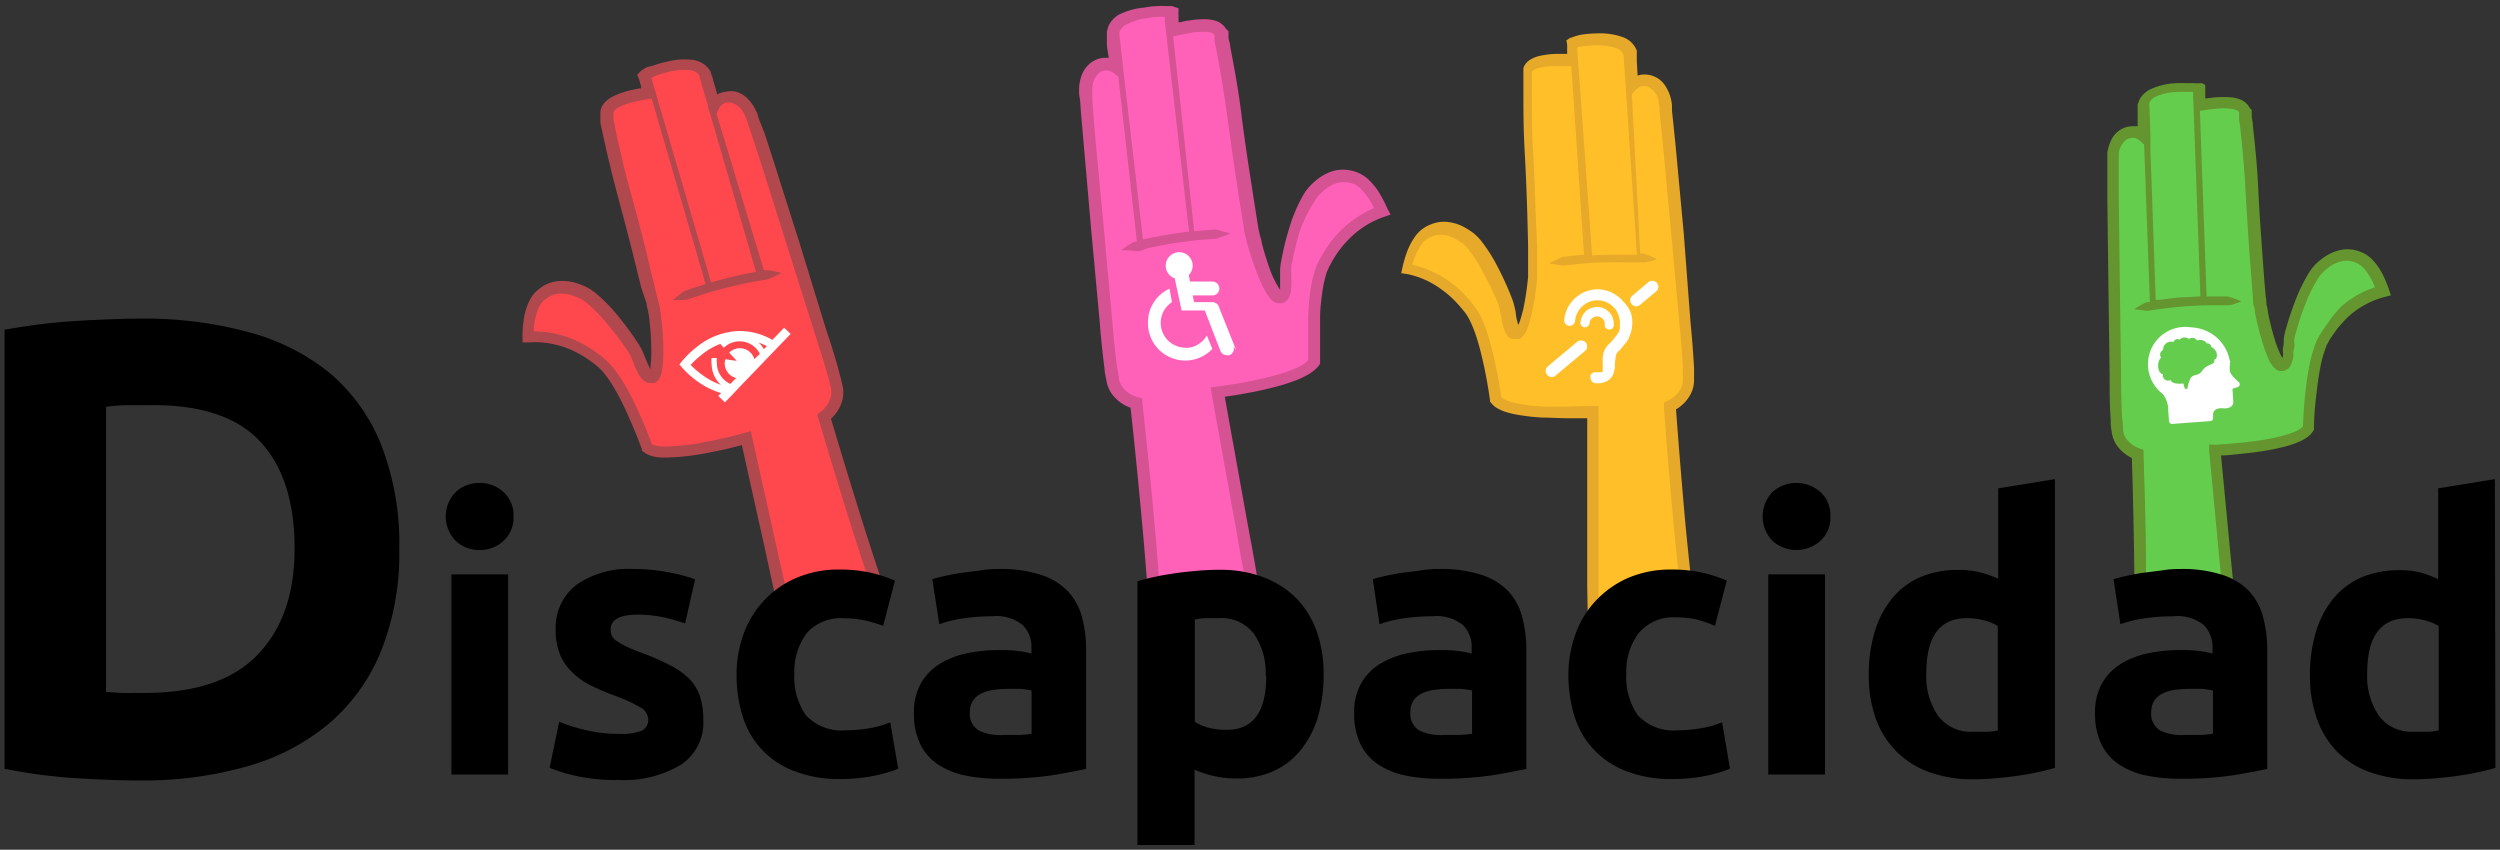 <svg id="Capa_1" data-name="Capa 1" xmlns="http://www.w3.org/2000/svg" viewBox="0 0 185.59 63.08"><rect x="0" y="0" width="185.59" height="63.08" fill="#333333" stroke="none"/><defs><style>.cls-1{fill:#64cd4e;}.cls-2{fill:#64952f;}.cls-3{fill:#fff;}.cls-4{fill:#ffbf29;}.cls-5{fill:#e6a929;}.cls-6{fill:#ff61b8;}.cls-7{fill:#d55293;}.cls-8{fill:#ff484e;}.cls-9{fill:#b0484e;}</style></defs><title>logo</title><path class="cls-1" d="M159,44.33l6.61.14v-.56l-.75-5.72s-.24-1.92-.24-1.95-.11-2.74-.11-2.74l.34-.09,1.44.1,1.56-.14,1.66-.47,1.52-.79.22-.6V30.22l.42-1.16.15-1.72s.29-1.14.3-1.19.41-1,.41-1l.67-1.47,1.57-1.14L177,21.8s-.28-.8-.33-.87-.65-1.25-.65-1.25l-1.44-.78-1.37.26-1.09,1-1.29,2.58L170.19,24l-.14,1.74-.13,1-.46.2-.66-.87-.58-.86-.53-3.87-.54-3.44,0-3.74-.31-4.28-.42-1.82-.79-.28h-1.63l-.82-.23.19-1.12-.78-.11-1.18.09-1.31.17-1,.73L159.26,9l-.09,1.09-.59-.21-.71.11-.56.63-.53,1.16-.11,4.89.38,5.32L157,27.35l.27,4.47.89,1.52.63.64.08,6Z"/><path class="cls-2" d="M158.45,44.62l.86-.44c0-.66,0-1.33,0-2,0-2.84-.1-5.66-.18-8.5V33.4l-.27-.1a2,2,0,0,1-1.06-.8,1.42,1.42,0,0,1-.2-.6c0-.26,0-.53-.06-.8-.06-1.08-.08-2.17-.08-3.26l-.09-6.59-.08-6.57V11.81c0-.12,0-.24,0-.36a1.46,1.46,0,0,1,.57-1.09,1,1,0,0,1,.52-.13.84.84,0,0,1,.26.07l.12.07.09.06.32.31.43,11.69-.24,0a7,7,0,0,0-.92.52l1,.13c.32-.06.64-.11,1-.15.65-.09,1.3-.16,1.95-.2s1.31-.07,2-.07c.33,0,.65,0,1,0s.66-.17,1-.29c-.32-.14-.65-.25-1-.36h-1.58l-.5-13.79h.07l.57-.09.55-.06a5.57,5.57,0,0,1,1.08,0,1.6,1.6,0,0,1,.43.1.36.36,0,0,1,.21.19.39.39,0,0,1,0,.09l0,.08v.13a.51.51,0,0,1,0,.13c0,.18.05.38.07.57.18,1.52.31,3.07.4,4.61s.18,3.11.29,4.66l.18,2.32.09,1.17c0,.19,0,.4.07.6s.07.39.1.59a21.2,21.2,0,0,0,.6,2.31,8.07,8.07,0,0,0,.44,1.14c0,.1.11.19.17.29a1.24,1.24,0,0,0,.27.32.69.69,0,0,0,.3.16.47.47,0,0,0,.16,0,.33.33,0,0,0,.17,0,.85.85,0,0,0,.17-.06l.15-.1c.05,0,.07-.07.11-.1a.49.49,0,0,0,.07-.11,1.87,1.87,0,0,0,.22-.72c0-.21,0-.42.06-.61s0-.39,0-.56a3.61,3.61,0,0,1,.11-.51,20.2,20.2,0,0,1,.71-2.16,10.35,10.35,0,0,1,1-2l.15-.21.16-.17a4.36,4.36,0,0,1,.4-.35,2.77,2.77,0,0,1,.89-.45,1.69,1.69,0,0,1,.92,0,2.14,2.14,0,0,1,.44.18,1.84,1.84,0,0,1,.36.28,4.51,4.51,0,0,1,.85,1.45,7.36,7.36,0,0,0-2.48,1.41A8.69,8.69,0,0,0,172.8,24a7.51,7.51,0,0,0-.47.68c-.07.12-.15.23-.22.36s-.14.27-.19.4a9.52,9.52,0,0,0-.46,1.59c-.11.53-.19,1.06-.26,1.59-.12,1-.2,2-.24,3.05a1.83,1.83,0,0,1-.47.32,5.63,5.63,0,0,1-.79.29,13.45,13.45,0,0,1-1.72.38c-.58.09-1.18.17-1.77.22s-1.2.11-1.79.14L164,33l0,.45,1.06,11.26.82-.42-1-10.48c.46,0,.92-.06,1.38-.11.61-.06,1.22-.13,1.83-.23a15,15,0,0,0,1.83-.4,7.49,7.49,0,0,0,.92-.35,3.57,3.57,0,0,0,.45-.27,1.6,1.6,0,0,0,.43-.46l.06-.08v-.12c0-1,.12-2.08.25-3.1.06-.51.14-1,.24-1.52a8,8,0,0,1,.42-1.44c0-.11.1-.2.15-.31a3.58,3.58,0,0,1,.18-.32c.14-.21.28-.41.43-.61a8.12,8.12,0,0,1,1-1.09,6.46,6.46,0,0,1,2.59-1.36l.45-.11-.14-.43a9,9,0,0,0-.48-1.15,4.84,4.84,0,0,0-.73-1.05,2.48,2.48,0,0,0-.56-.44,2.7,2.7,0,0,0-.63-.26,2.55,2.55,0,0,0-1.37,0,3.54,3.54,0,0,0-1.18.59c-.18.13-.33.27-.49.41l-.23.26-.19.26a11.86,11.86,0,0,0-1.08,2.17,21.37,21.37,0,0,0-.75,2.26,3.71,3.71,0,0,0-.12.63c0,.21,0,.41-.05.6s0,.38,0,.55a1.58,1.58,0,0,1-.05.25l-.12-.21a8.67,8.67,0,0,1-.4-1,20.85,20.85,0,0,1-.56-2.2c0-.19-.07-.38-.1-.56s0-.36-.06-.55l-.1-1.16-.17-2.32c-.11-1.55-.22-3.08-.29-4.64s-.23-3.11-.4-4.66c0-.2-.05-.39-.08-.59a1,1,0,0,0,0-.16V8.46a.64.64,0,0,1,0-.09s0-.09,0-.13l0-.06L167,8a1.09,1.09,0,0,0-.28-.36,1.24,1.24,0,0,0-.35-.23,2.71,2.71,0,0,0-.69-.18,7.45,7.45,0,0,0-1.25,0l-.6.07-.12,0V6.6l0-.29-.23-.13-.11,0-.07,0-.14,0-.26,0a2.83,2.83,0,0,0-.5,0,7.32,7.32,0,0,0-.94,0,5,5,0,0,0-1.89.48,2.05,2.05,0,0,0-.45.34,1.58,1.58,0,0,0-.34.5c0,.09-.07.2-.09.24s0,.06,0,.11a.17.17,0,0,0,0,.07V7.9c0,.17,0,.31,0,.47,0,.35,0,.7,0,1l-.23,0a2.05,2.05,0,0,0-.55.05,1.78,1.78,0,0,0-1.19,1,3.14,3.14,0,0,0-.28.92c0,.15,0,.31,0,.46v2.89l.08,6.58.09,6.58c0,1.1,0,2.2.08,3.31,0,.28,0,.55.07.84a2.27,2.27,0,0,0,.31.95A2.89,2.89,0,0,0,158.26,34q.13,4.09.18,8.2C158.45,43,158.44,43.81,158.45,44.62Zm1.19-33.45,0-1.07V10l-.08-2.25a.4.4,0,0,1,0-.13.94.94,0,0,1,.42-.42,4.06,4.06,0,0,1,1.55-.37,5.81,5.81,0,0,1,.83,0,1.67,1.67,0,0,1,.39,0h.06v.31h0l.54,14.86-1,.06c-.66,0-1.33.11-2,.2l-.32,0Z"/><path class="cls-3" d="M165.53,26.79a3,3,0,0,0-1.49-2.1,3.13,3.13,0,0,0-1.39-.39,2.77,2.77,0,0,0-2.09,4.95,1.94,1.94,0,0,1,.4,1.24l.06.78a.22.22,0,0,0,.24.2l2.83-.21a.22.22,0,0,0,.2-.22v-.29c0-.26.25-.48.71-.44s.78-.12.79-.45c0-.1-.06-1-.06-1l.38-.12a.22.22,0,0,0,.08-.38c-.53-.46-.62-.69-.63-.74-.09-.24,0-.57,0-.82Zm-.95-.23a.26.26,0,0,1-.19.12,0,0,0,0,0,0,0c0,.07.06.28-.31.39a1.38,1.38,0,0,0-.66.54.74.74,0,0,1-.38.22.76.76,0,0,0-.4.2,3,3,0,0,0-.26.84,0,0,0,0,1,0,0h-.18a0,0,0,0,1,0,0l-.12-.4s-.85.11-.94-.26c0,0,0,0,0,0a.4.4,0,0,1-.49-.09.4.4,0,0,1-.09-.34,0,0,0,0,0,0,0c-.08,0-.35-.15-.35-.63s.25-.58.21-.63a.37.37,0,0,1,.16-.54,0,0,0,0,0,0,0v-.1a.6.6,0,0,1,.78-.49s0,0,0,0a.31.31,0,0,1,.13-.18.4.4,0,0,1,.32,0h0a.47.47,0,0,1,.33-.15.46.46,0,0,1,.35.1h0a.54.54,0,0,1,.38-.07.51.51,0,0,1,.23.18s0,0,0,0a.71.71,0,0,1,.44,0,.42.42,0,0,1,.27.22h0a.4.4,0,0,1,.22.05c.13.09.12.17.11.21s0,0,0,0a.74.74,0,0,1,.33.28.57.57,0,0,1,.05.57Zm0,0"/><path class="cls-4" d="M108.32,21.63l.84,1.42s.5.88.51.93.43,1.16.43,1.16l.34,1.73L111,28l.14,1.32.28.57,1.63.64,1.73.3,1.59,0,1.44-.25.36.05s.17,2.75.17,2.78,0,2,0,2l-.24,2.41.22,2,.06,2.07.08.77s-.35,2.54-.33,2.64,0,.48.08.92l7-2.28-.1-.8-.47-6.59L124,30.49l.57-.71.74-1.64-.19-4.55-.63-5.44-.18-5.42L123.7,7.8,123,6.68l-.64-.58-.72,0-.58.28-.21-1.09-.08-1.68-1.07-.63-1.35,0-1.19,0-.78.19.31,1.11-.81.32-1.65.17-.77.36L113.27,7l.14,4.36.44,3.79-.19,3.53-.12,4-.49.93-.58.95-.49-.15-.24-1-.32-1.74-.76-1.19-1.57-2.47L107.87,17l-1.41-.12-1.37.95s-.47,1.25-.52,1.33-.25.91-.25.91l2.3.56Z"/><path class="cls-5" d="M107,21.48a7.17,7.17,0,0,1,1.14,1c.18.19.34.38.5.58a3,3,0,0,1,.23.3l.18.3a8.84,8.84,0,0,1,.57,1.41c.16.49.29,1,.41,1.51.24,1,.43,2.07.58,3.11v.12l.07.08a1.44,1.44,0,0,0,.48.42,3.6,3.6,0,0,0,.49.23,6.79,6.79,0,0,0,1,.25,15.61,15.61,0,0,0,1.89.21c.63,0,1.26.05,1.88.05l1.41,0,0,8.21c0,1.44,0,2.88,0,4.33l.05,2.77.79-.26v-.37c0-.71,0-1.42,0-2.15,0-1.44,0-2.88,0-4.33l0-8.66v-.46l-.46,0c-.6,0-1.22.05-1.82.05s-1.22,0-1.83,0a14.91,14.91,0,0,1-1.78-.2,5.18,5.18,0,0,1-.82-.22,1.51,1.51,0,0,1-.51-.27c-.14-1-.33-2-.57-3.06-.13-.53-.26-1.05-.43-1.58a9.27,9.27,0,0,0-.63-1.56c-.07-.13-.16-.25-.24-.38s-.17-.23-.25-.34-.36-.43-.55-.64a7.91,7.91,0,0,0-1.28-1.1,7.39,7.39,0,0,0-2.66-1.17,4.79,4.79,0,0,1,.71-1.55,1.47,1.47,0,0,1,.33-.33,2.22,2.22,0,0,1,.43-.23,1.73,1.73,0,0,1,.93-.1,2.65,2.65,0,0,1,.94.36c.16.09.3.2.45.3l.18.17.17.19a10.6,10.6,0,0,1,1.21,1.92,20,20,0,0,1,1,2.11,2.87,2.87,0,0,1,.16.5c0,.17.07.37.1.56s.07.4.13.62a2.17,2.17,0,0,0,.29.7l.09.1a.58.58,0,0,0,.12.1l.16.08.18,0h.17l.17,0a.71.71,0,0,0,.28-.19,1.46,1.46,0,0,0,.24-.35l.14-.32a9.36,9.36,0,0,0,.33-1.2,21.71,21.71,0,0,0,.36-2.4c0-.2,0-.4,0-.61s0-.42,0-.61l0-1.19L114,15.86c-.05-1.58-.1-3.17-.2-4.74s-.09-3.15-.08-4.71c0-.2,0-.39,0-.58a.61.61,0,0,1,0-.14V5.56a.31.31,0,0,1,0-.08.41.41,0,0,1,0-.1.34.34,0,0,1,.19-.21,1.44,1.44,0,0,1,.43-.15,4.8,4.8,0,0,1,1.09-.11h.57l.57,0h.08l.94,14-.58.05-1,.11c-.32.14-.64.3-1,.47.35.09.69.12,1,.18l1-.11c.66-.07,1.32-.11,2-.13s1.33,0,2,0c.34,0,.67,0,1,0s.68-.14,1-.24a6.13,6.13,0,0,0-1-.42h-.25L121.14,7l.3-.34a.38.38,0,0,1,.09-.08l.11-.08a.87.87,0,0,1,.25-.1.92.92,0,0,1,.54.08,1.53,1.53,0,0,1,.7,1c0,.12,0,.24.06.36l0,.41.09.83.17,1.66.62,6.66.61,6.67c.11,1.1.2,2.21.25,3.31,0,.27,0,.55,0,.81a1.52,1.52,0,0,1-.14.63,2.16,2.16,0,0,1-1,.93l-.27.13,0,.29q.31,4.31.71,8.61c.14,1.44.28,2.87.44,4.31,0,.28.07.57.11.86l.85-.28-.09-.68c-.16-1.43-.3-2.86-.44-4.29q-.37-4.15-.68-8.31a2.83,2.83,0,0,0,1.12-1.2,2.27,2.27,0,0,0,.22-1c0-.3,0-.58,0-.86-.06-1.13-.15-2.25-.26-3.36L125,17.38l-.62-6.67-.17-1.66-.09-.84,0-.42a3.69,3.69,0,0,0-.08-.46,2.93,2.93,0,0,0-.38-.9,1.81,1.81,0,0,0-1.31-.88,2.11,2.11,0,0,0-.56,0l-.22.06-.06-1.06c0-.15,0-.31,0-.47a.59.59,0,0,1,0-.14v0a.41.41,0,0,0,0-.07.25.25,0,0,0,0-.1,1.45,1.45,0,0,0-.11-.24,1.78,1.78,0,0,0-.39-.47,2,2,0,0,0-.5-.29,5,5,0,0,0-1.95-.29,8.05,8.05,0,0,0-1,.07,3,3,0,0,0-.49.1l-.26.08-.13.06-.08,0-.1.06-.22.15.06.29c0,.06,0,.17,0,.27l0,.31V4h-.73a6.33,6.33,0,0,0-1.27.14,2.21,2.21,0,0,0-.67.25,1.19,1.19,0,0,0-.34.26,1.1,1.1,0,0,0-.24.4c0,.07,0,.13,0,.18l0,.06s0,.09,0,.13a.41.41,0,0,0,0,.1v.24c0,.21,0,.41,0,.61,0,1.59,0,3.17.09,4.76s.15,3.14.2,4.72l.06,2.37,0,1.18c0,.2,0,.38,0,.57s0,.37,0,.57a21.58,21.58,0,0,1-.33,2.28,9.9,9.9,0,0,1-.3,1.08,1.12,1.12,0,0,1-.1.22,1.49,1.49,0,0,1-.07-.25,4.29,4.29,0,0,1-.11-.54c0-.2-.07-.39-.11-.61a4.52,4.52,0,0,0-.2-.62,21.89,21.89,0,0,0-1-2.21,11.91,11.91,0,0,0-1.32-2.08l-.22-.24-.26-.24a5.07,5.07,0,0,0-.54-.36,3.31,3.31,0,0,0-1.25-.47,2.54,2.54,0,0,0-1.39.15,2.46,2.46,0,0,0-.62.33,2.42,2.42,0,0,0-.51.5,4.75,4.75,0,0,0-.63,1.14,8.42,8.42,0,0,0-.36,1.21l-.1.45.47.07A6.45,6.45,0,0,1,107,21.48ZM117.1,3.82h0l0-.32v0l.06,0a2.26,2.26,0,0,1,.39-.07,5.83,5.83,0,0,1,.84-.06,4.12,4.12,0,0,1,1.61.21.93.93,0,0,1,.47.39l.06.12.15,2.28v.09l.08,1.08.76,11.37h-.33c-.68,0-1.35,0-2,0l-1,.05Z"/><path class="cls-3" d="M123,21a.4.4,0,0,0-.3-.15.45.45,0,0,0-.32.09l-1.19,1a.44.44,0,0,0-.06.64.45.45,0,0,0,.3.16.43.43,0,0,0,.32-.11l1.2-1a.47.47,0,0,0,.16-.31A.46.46,0,0,0,123,21Z"/><path class="cls-3" d="M117.41,25.28a.41.41,0,0,0-.32.09l-.62.52-1.56,1.3a.43.43,0,0,0-.16.31.41.41,0,0,0,.1.32.48.48,0,0,0,.31.17.43.43,0,0,0,.32-.11l2.18-1.82a.41.41,0,0,0,.16-.3.42.42,0,0,0-.1-.33A.44.44,0,0,0,117.41,25.28Z"/><path class="cls-3" d="M119,23.68a.56.56,0,0,1,.13.41.31.31,0,0,0,.07.25.35.35,0,0,0,.23.12.32.32,0,0,0,.25-.07.35.35,0,0,0,.12-.24,1.35,1.35,0,0,0-.06-.49,1.2,1.2,0,0,0-.22-.42,1.35,1.35,0,0,0-.37-.3,1.24,1.24,0,0,0-.47-.15,1.35,1.35,0,0,0-.49.06,1.15,1.15,0,0,0-.72.6,1.23,1.23,0,0,0-.14.47.38.38,0,0,0,.07.26.35.35,0,0,0,.23.12.36.36,0,0,0,.25-.08A.35.35,0,0,0,118,24a.53.53,0,0,1,.2-.38.56.56,0,0,1,.8.08Z"/><path class="cls-3" d="M120.5,22.38a2.39,2.39,0,0,0-.74-.6,2.41,2.41,0,0,0-1.92-.18,2.42,2.42,0,0,0-.83.46,2.57,2.57,0,0,0-.6.74,2.52,2.52,0,0,0-.29.94.38.38,0,0,0,.1.3.37.37,0,0,0,.27.15.35.35,0,0,0,.29-.1.37.37,0,0,0,.15-.27,1.58,1.58,0,0,1,.19-.64,1.67,1.67,0,0,1,.41-.5,1.64,1.64,0,0,1,1.22-.38,1.71,1.71,0,0,1,.63.19,2,2,0,0,1,.5.41,1.72,1.72,0,0,1,.3.57,1.62,1.62,0,0,1,.07.66,1.26,1.26,0,0,1,0,.28,1.14,1.14,0,0,1-.09.26l-.11.16-.15.2-.16.2-.13.15-.09.09-.18.17c-.05.07-.11.14-.16.22a2.08,2.08,0,0,0-.13.3,1.44,1.44,0,0,0-.07.4c0,.19,0,.37,0,.53a1.44,1.44,0,0,1,0,.34v.05l0,.08a.23.23,0,0,1-.07.07l-.16,0a.88.88,0,0,1-.29,0,.39.39,0,0,0-.3.11.27.27,0,0,0-.09.12.28.28,0,0,0,0,.15.43.43,0,0,0,.1.29.34.34,0,0,0,.26.14h0a1.42,1.42,0,0,0,.91-.17,1.06,1.06,0,0,0,.47-.66,2.08,2.08,0,0,0,.07-.36c0-.15,0-.38.06-.7a.51.51,0,0,1,.08-.32,1.25,1.25,0,0,1,.2-.23l.06,0,0-.05.21-.25.22-.27c.07-.1.15-.21.22-.33a.09.09,0,0,0,0-.06,2.29,2.29,0,0,0,.23-.84,2.35,2.35,0,0,0-.1-1A2.62,2.62,0,0,0,120.5,22.38Z"/><path class="cls-6" d="M81.66,17.64,82,23.31,82.7,28l1.06,1.53.72.62.58,6.3.77,6.81.1,1.82h7.48c0-.45-.09-.87-.09-.92s-.84-2.64-.84-2.64l-.06-.8-.33-2.12-.15-2.1-.71-2.42s-.4-2-.4-2-.35-2.88-.35-2.88l.36-.12h1.51L94,28.74l1.71-.63,1.54-1,.18-.64-.1-1.37.35-1.25V22.06l.22-1.27c0-.05.35-1,.35-1l.59-1.61,1.55-1.33,2.24-1s-.36-.82-.42-.89-.78-1.26-.78-1.26L99.83,13l-1.42.4-1.06,1.17-1.14,2.82-.55,1.36v1.84l0,1.07-.48.25L94.36,21l-.67-.85-.88-4L92,12.54l-.27-3.95L91,4.12l-.59-1.89L89.56,2l-1.71.15L87,2l.1-1.19L86.24.73,85,.92l-1.38.29-1,.85.23,1.73V4.94l-.64-.17-.73.17L81,5.66l-.47,1.26.29,5.16Z"/><path class="cls-7" d="M80.18,7.42l.06.87L80.39,10,81,17l.64,6.91q.13,1.74.36,3.48c0,.29.09.58.14.88a2.34,2.34,0,0,0,.42,1,2.9,2.9,0,0,0,1.37,1q.47,4.31.86,8.62c.14,1.48.26,3,.37,4.45,0,.6.07,1.2.1,1.8h.91c0-.62-.07-1.24-.11-1.86-.1-1.5-.23-3-.36-4.48-.27-3-.57-5.95-.9-8.92l0-.3-.3-.09a2.1,2.1,0,0,1-1.18-.76,1.73,1.73,0,0,1-.26-.61c0-.27-.09-.56-.13-.84-.15-1.13-.26-2.28-.36-3.43l-.63-6.92L81.29,10l-.14-1.73-.06-.86,0-.43c0-.13,0-.25,0-.38a1.54,1.54,0,0,1,.51-1.19.84.84,0,0,1,.54-.18.65.65,0,0,1,.27.05.42.42,0,0,1,.14.06l.1.06.37.3L84.4,17.91l-.25.06a7.71,7.71,0,0,0-.92.61c.37,0,.73,0,1.09.06s.67-.17,1-.24c.67-.14,1.35-.27,2-.37s1.37-.19,2-.24l1-.07c.34-.13.68-.23,1-.38a9.82,9.82,0,0,0-1.06-.3l-1,.07-.61.06L87.09,2.69l.08,0,.58-.13.58-.11a5.55,5.55,0,0,1,1.13-.09,1.61,1.61,0,0,1,.47.07.36.36,0,0,1,.23.18.36.36,0,0,1,0,.09.28.28,0,0,1,0,.08v0l0,.05V2.9a.65.65,0,0,1,0,.13l.12.59c.31,1.6.58,3.22.8,4.83s.45,3.25.69,4.87l.38,2.43.2,1.22c0,.2.07.42.12.63s.1.41.16.62a22.84,22.84,0,0,0,.81,2.37,10.48,10.48,0,0,0,.57,1.17,2.51,2.51,0,0,0,.2.29,1.15,1.15,0,0,0,.31.32.79.79,0,0,0,.33.14h.17l.18,0,.17-.07.15-.12a.53.53,0,0,0,.1-.12.52.52,0,0,0,.07-.12,1.93,1.93,0,0,0,.17-.78,4.73,4.73,0,0,0,0-.65V20c0-.17,0-.35.07-.54a21.55,21.55,0,0,1,.57-2.34A12.09,12.09,0,0,1,97.54,15l.15-.23.15-.2a4.89,4.89,0,0,1,.4-.39,2.69,2.69,0,0,1,.89-.55,1.79,1.79,0,0,1,1-.07,2.54,2.54,0,0,1,.49.15A2.28,2.28,0,0,1,101,14a5,5,0,0,1,1,1.45,7.76,7.76,0,0,0-2.5,1.7,8.34,8.34,0,0,0-1.09,1.36c-.16.25-.31.5-.45.76s-.13.25-.19.4a3.83,3.83,0,0,0-.17.43,9.8,9.8,0,0,0-.35,1.71c-.08.57-.11,1.13-.14,1.7,0,1.08,0,2.14,0,3.22a1.53,1.53,0,0,1-.46.38,6,6,0,0,1-.81.37,14.16,14.16,0,0,1-1.78.54c-.6.15-1.22.28-1.85.39s-1.25.21-1.87.29l-.47.06.08.47L91.53,38c.28,1.47.51,3,.8,4.42.13.74.29,1.47.44,2.19l.08.42h.84l-.46-2.77c-.25-1.48-.54-2.95-.8-4.42l-1.51-8.39c.48-.07,1-.14,1.44-.23.64-.11,1.28-.24,1.91-.4a14.6,14.6,0,0,0,1.89-.57,6.14,6.14,0,0,0,.94-.44,3.19,3.19,0,0,0,.46-.32A1.85,1.85,0,0,0,98,27l0-.09v-.13c0-1.08,0-2.19,0-3.28,0-.54.07-1.09.14-1.62a8.51,8.51,0,0,1,.32-1.55c0-.12.09-.22.13-.34a3.7,3.7,0,0,1,.17-.35c.12-.23.26-.46.4-.68a7.67,7.67,0,0,1,1-1.23,6.69,6.69,0,0,1,2.61-1.64l.46-.16L103,15.5a9.2,9.2,0,0,0-.6-1.17,5,5,0,0,0-.86-1.05,2.57,2.57,0,0,0-.62-.41,2.7,2.7,0,0,0-.68-.22,2.74,2.74,0,0,0-1.45.1,3.75,3.75,0,0,0-1.19.72,5.44,5.44,0,0,0-.48.48l-.22.28-.18.3a11.62,11.62,0,0,0-1,2.37,19.75,19.75,0,0,0-.6,2.44,4.34,4.34,0,0,0-.09.67c0,.23,0,.44,0,.64s0,.39,0,.58l0,.27a1.1,1.1,0,0,1-.14-.21,8.36,8.36,0,0,1-.51-1A22.68,22.68,0,0,1,93.66,18c0-.19-.1-.38-.14-.57s-.08-.38-.12-.58l-.19-1.21-.38-2.43c-.25-1.62-.49-3.23-.69-4.86s-.5-3.25-.81-4.87c0-.21-.08-.41-.13-.62a1.24,1.24,0,0,0,0-.16l0-.08a.93.93,0,0,0,0-.1l0-.13,0-.06A1,1,0,0,0,91,2.13a1.22,1.22,0,0,0-.32-.36,1.25,1.25,0,0,0-.39-.21,2.57,2.57,0,0,0-.74-.13,6.36,6.36,0,0,0-1.32.1c-.21,0-.41.08-.62.12l-.12,0,0-.17,0-.32a1.4,1.4,0,0,1,0-.28V.61L87.1.49,87,.45l-.08,0-.15,0-.28,0a3,3,0,0,0-.52,0,6.38,6.38,0,0,0-1,.11A5.25,5.25,0,0,0,83,1.12a2.28,2.28,0,0,0-.44.39,1.64,1.64,0,0,0-.32.56c0,.1-.06.22-.07.26s0,.06,0,.11V2.7c0,.18,0,.33,0,.49,0,.37.09.74.14,1.1l-.24,0a1.84,1.84,0,0,0-.57.09,1.92,1.92,0,0,0-.51.27,2.12,2.12,0,0,0-.67.88,3.13,3.13,0,0,0-.21,1c0,.16,0,.33,0,.49Zm2.93-5.06a1,1,0,0,1,.41-.48,4.37,4.37,0,0,1,1.6-.53,8.58,8.58,0,0,1,.87-.1h.48l0,.33h0l1.8,15.61-1,.14c-.7.1-1.39.23-2.08.37l-.34.08L83.49,6.06l-.13-1.12V4.85l-.27-2.36A1.3,1.3,0,0,1,83.11,2.36Z"/><path class="cls-3" d="M88,25.81a1.84,1.84,0,0,1-1-3.38l-.18-1a2.74,2.74,0,0,0-1.6,2.5A2.77,2.77,0,0,0,90,25.9l-.41-1a1.82,1.82,0,0,1-1.59.93Zm0,0"/><path class="cls-3" d="M91.77,26,90.5,22.82a.51.51,0,0,0-.5-.39H88.64l-.1-.5H90a.51.51,0,0,0,.52-.51A.52.52,0,0,0,90,20.9H88.34l-.08-.44,0-.05a1,1,0,0,0,.28-.69,1,1,0,1,0-1.4.92l.06,0L87.71,23v0l0,.05v0h0l0,0v0l0,0v0l0,0h0l0,0h0l0,0h0l0,0h1.73l1.16,3a.51.51,0,0,0,.48.32.58.58,0,0,0,.19,0,.52.52,0,0,0,.29-.67Zm0,0"/><path class="cls-8" d="M56.81,39.81l.65,2,.51,2,.22.64c2.31-.17,4.61-.21,6.91-.34l-.18-.5L63,37.16l-1.86-5.94.41-.83.38-1.8L60.77,24.1,59,18.81,57.6,13.43,55.9,8.65l-.9-1-.76-.44-.73.13L53,7.75l-.44-1L52.1,5.05l-1.2-.39-1.36.25-1.18.3-.74.36.55,1-.73.49-1.61.53-.69.52.18,1.94,1.09,4.32,1.26,3.68.58,3.57.74,4-.28,1-.38,1.08-.52-.05-.46-.95-.69-1.66-1-1L43.53,22l-1.41-.66-1.44.18-1.17,1.25s-.19,1.35-.22,1.44a8.7,8.7,0,0,0,0,1l2.41.06,1.92.62L44.71,27s.69.77.72.82l.68,1.06.71,1.66.79,1L48,32.85l.41.51,1.76.28L52,33.57l1.59-.37L55,32.63l.37,0,.78,2.74s.4,2,.4,2Z"/><path class="cls-9" d="M57.57,44.34l.54.14.41,0c-.25-1.13-.51-2.25-.76-3.38l-1.92-8.63-.1-.46-.46.12c-.59.17-1.2.32-1.81.45s-1.21.26-1.82.36a16.54,16.54,0,0,1-1.82.19,6.12,6.12,0,0,1-.87,0,1.55,1.55,0,0,1-.57-.16c-.37-1-.78-2-1.23-2.93-.25-.5-.49-1-.78-1.48a8.71,8.71,0,0,0-1-1.42c-.09-.11-.21-.22-.32-.33s-.22-.19-.32-.29-.46-.35-.69-.51a8.6,8.6,0,0,0-1.52-.83,7.59,7.59,0,0,0-2.91-.58A5,5,0,0,1,40,22.82a1.89,1.89,0,0,1,.26-.39,1.66,1.66,0,0,1,.38-.32,1.74,1.74,0,0,1,.91-.31,2.62,2.62,0,0,1,1,.16,3.59,3.59,0,0,1,.51.2l.21.12.22.16a10.56,10.56,0,0,1,1.62,1.65A21.71,21.71,0,0,1,46.56,26a3.88,3.88,0,0,1,.27.46c.07.17.15.35.22.54s.16.39.26.59a1.93,1.93,0,0,0,.45.64l.11.08.14.07.18.05h.19a.53.53,0,0,0,.17,0l.15-.07a.85.85,0,0,0,.25-.26,2,2,0,0,0,.16-.4,2.33,2.33,0,0,0,.06-.35A7.85,7.85,0,0,0,49.24,26a20.35,20.35,0,0,0-.16-2.47L49,23c0-.21-.09-.43-.13-.62l-.29-1.18L48,18.8c-.39-1.57-.79-3.14-1.23-4.69S46,11,45.65,9.43c0-.2-.08-.39-.11-.58l0-.14V8.59h0s0-.06,0-.09V8.38a.4.4,0,0,1,.15-.24,1.52,1.52,0,0,1,.4-.25,5.49,5.49,0,0,1,1.06-.35l.57-.12.58-.1h.08l4,13.77-.57.18c-.33.1-.66.22-1,.33a9.37,9.37,0,0,0-.85.68c.37,0,.72,0,1.07-.05l1-.32c.64-.22,1.3-.4,2-.57s1.33-.31,2-.44l1-.17c.32-.15.64-.29,1-.46a6.74,6.74,0,0,0-1.07-.21l-.25,0L53.19,8.43,53.41,8l.06-.1.1-.1a.65.65,0,0,1,.23-.15.89.89,0,0,1,.56,0,1.54,1.54,0,0,1,.92.88c.06.12.09.23.14.35l.14.4.27.8.53,1.62,2.06,6.52,2.06,6.52c.35,1.08.69,2.16,1,3.25.07.27.14.54.2.8a1.47,1.47,0,0,1,0,.66,2.13,2.13,0,0,1-.78,1.14l-.23.19.08.28c.84,2.83,1.69,5.64,2.58,8.44.45,1.41.9,2.81,1.38,4.2,0,.16.11.31.16.46.31,0,.62,0,.93-.06l-.25-.69c-.47-1.38-.92-2.78-1.37-4.18-.85-2.7-1.68-5.42-2.49-8.14a2.91,2.91,0,0,0,.86-1.44,2.28,2.28,0,0,0,0-1c-.06-.3-.13-.57-.21-.85-.29-1.12-.63-2.21-1-3.3l-2-6.51-2.07-6.52-.53-1.63L56.4,9l-.14-.41c0-.14-.11-.3-.18-.45a3.07,3.07,0,0,0-.57-.81,2,2,0,0,0-.94-.54,1.77,1.77,0,0,0-.56,0,1.9,1.9,0,0,0-.56.13L53.24,7c-.09-.35-.18-.69-.29-1,0-.16-.08-.3-.14-.47a1.12,1.12,0,0,0-.05-.13l0,0a.21.21,0,0,0,0-.07.47.47,0,0,0-.06-.1s-.09-.13-.16-.21a1.66,1.66,0,0,0-.5-.38,2,2,0,0,0-.56-.19,5.11,5.11,0,0,0-2,.14,6.83,6.83,0,0,0-1,.28A4.84,4.84,0,0,0,48,5a1.49,1.49,0,0,0-.24.14l-.12.08-.07.05-.08.09-.19.2.12.28a1.86,1.86,0,0,1,.08.25l.09.31,0,.16-.13,0-.61.13a6.58,6.58,0,0,0-1.23.41,2.51,2.51,0,0,0-.62.4,1.38,1.38,0,0,0-.28.34,1.2,1.2,0,0,0-.15.45c0,.07,0,.14,0,.19v.06a.66.66,0,0,0,0,.14.28.28,0,0,0,0,.1v.08l0,.16c0,.21.07.41.11.61.34,1.59.71,3.16,1.13,4.73s.83,3.11,1.22,4.67l.58,2.35L48,22.53c0,.2.08.38.11.57a5.4,5.4,0,0,1,.09.58A20.61,20.61,0,0,1,48.35,26a8.35,8.35,0,0,1-.06,1.14,1.84,1.84,0,0,1,0,.25,2.6,2.6,0,0,1-.13-.24c-.08-.16-.15-.34-.23-.52s-.15-.37-.24-.58a5.21,5.21,0,0,0-.33-.58,22.56,22.56,0,0,0-1.47-2,12,12,0,0,0-1.77-1.79l-.28-.2-.31-.17a4.6,4.6,0,0,0-.61-.25,3.59,3.59,0,0,0-1.36-.2,2.62,2.62,0,0,0-1.35.45,3.37,3.37,0,0,0-.54.46,2.83,2.83,0,0,0-.4.62,4.68,4.68,0,0,0-.38,1.28,7.8,7.8,0,0,0-.1,1.28v.47l.48,0a6.58,6.58,0,0,1,3,.5,7.49,7.49,0,0,1,1.36.74c.21.14.42.3.62.46s.21.17.29.26a3.13,3.13,0,0,1,.25.26,8.7,8.7,0,0,1,.87,1.28c.27.45.51.94.74,1.42.46,1,.88,2,1.25,3l0,.11.09.07a1.69,1.69,0,0,0,.57.31,3.49,3.49,0,0,0,.54.12,6.93,6.93,0,0,0,1,0,15.55,15.55,0,0,0,1.94-.2c.63-.1,1.26-.23,1.88-.36.47-.11.93-.22,1.4-.35l1.82,8.18C57.12,42.29,57.34,43.31,57.57,44.34ZM48.41,5.75a2.54,2.54,0,0,1,.38-.16,6.71,6.71,0,0,1,.83-.25,4.49,4.49,0,0,1,1.64-.13,1,1,0,0,1,.56.28l.08.11.65,2.25,0,.08L52.88,9l3.24,11.18-.33.06c-.68.13-1.36.28-2,.45l-1,.27L48.45,6.11h0l-.09-.32h0Z"/><path class="cls-3" d="M58.21,24.33l-.87.9a5,5,0,0,0-2.5-.66,5.29,5.29,0,0,0-3.08,1.16,7,7,0,0,0-1.17,1.13l-.15.2.16.19a7.09,7.09,0,0,0,1.2,1.08,5.91,5.91,0,0,0,1.73.85l-.21.21.49.48.51-.52.66-.7L56.57,27l.36-.38.56-.58.44-.46.77-.79ZM56,26.66a1.12,1.12,0,0,0-1.87-.48l.57.61-.85-.12a1.14,1.14,0,0,0-.05.33,1.12,1.12,0,0,0,.85,1.06l-.43.44a1.69,1.69,0,0,1-1-1.49,1.54,1.54,0,0,1,0-.43l-.39,0a1.91,1.91,0,0,0,0,.48,2.09,2.09,0,0,0,.69,1.51,5.24,5.24,0,0,1-1.32-.69,6.21,6.21,0,0,1-.93-.79,7.3,7.3,0,0,1,.9-.82,5.11,5.11,0,0,1,1.3-.74l.26.29a1.68,1.68,0,0,1,2.68.45Zm.71-.74a1.91,1.91,0,0,0-.4-.49,3.87,3.87,0,0,1,.62.27Z"/><path d="M38.12,38.34a2.3,2.3,0,0,1-.75,1.82,2.55,2.55,0,0,1-1.77.67,2.51,2.51,0,0,1-1.76-.67,2.58,2.58,0,0,1,0-3.64,2.56,2.56,0,0,1,1.76-.67,2.6,2.6,0,0,1,1.77.67A2.3,2.3,0,0,1,38.12,38.34Zm-.4,19.16H33.51V42.64h4.21Z"/><path d="M46,54.48a4.16,4.16,0,0,0,1.63-.23.87.87,0,0,0,.49-.87,1.07,1.07,0,0,0-.63-.89,11,11,0,0,0-1.89-.86,18.13,18.13,0,0,1-1.79-.77,5.19,5.19,0,0,1-1.38-1,3.85,3.85,0,0,1-.87-1.31,4.82,4.82,0,0,1-.31-1.84,4,4,0,0,1,1.55-3.3A6.78,6.78,0,0,1,47,42.24a13.74,13.74,0,0,1,2.6.24,11.84,11.84,0,0,1,2,.53l-.74,3.27a15.1,15.1,0,0,0-1.59-.45,8.83,8.83,0,0,0-1.94-.2q-2,0-2,1.11a1.06,1.06,0,0,0,.09.45.91.91,0,0,0,.34.38,6.12,6.12,0,0,0,.69.4c.29.14.66.3,1.11.47a16.72,16.72,0,0,1,2.29,1,5.44,5.44,0,0,1,1.43,1.07A3.5,3.5,0,0,1,52,51.81a5.71,5.71,0,0,1,.21,1.63,3.75,3.75,0,0,1-1.66,3.33,8.24,8.24,0,0,1-4.67,1.13,13.33,13.33,0,0,1-3.3-.34A12.69,12.69,0,0,1,40.8,57l.71-3.42a13,13,0,0,0,2.2.67A10.81,10.81,0,0,0,46,54.48Z"/><path d="M54.68,50.07a8.75,8.75,0,0,1,.52-3,7.14,7.14,0,0,1,3.92-4.17,8,8,0,0,1,3.22-.62,10.44,10.44,0,0,1,2.17.21,11.08,11.08,0,0,1,1.93.61l-.88,3.36a10.51,10.51,0,0,0-1.3-.39,7,7,0,0,0-1.58-.17A3.36,3.36,0,0,0,59.89,47a4.78,4.78,0,0,0-.92,3,4.92,4.92,0,0,0,.87,3.11,3.61,3.61,0,0,0,3,1.1,9.73,9.73,0,0,0,1.64-.14,6.69,6.69,0,0,0,1.61-.45l.59,3.45a10.36,10.36,0,0,1-1.84.53,12.09,12.09,0,0,1-2.43.23,9.05,9.05,0,0,1-3.5-.61,6.28,6.28,0,0,1-3.8-4.12A10.33,10.33,0,0,1,54.68,50.07Z"/><path d="M74.15,42.24a9.52,9.52,0,0,1,3.11.43,4.76,4.76,0,0,1,2,1.21,4.41,4.41,0,0,1,1.06,1.92,9.45,9.45,0,0,1,.31,2.52v8.76c-.6.13-1.44.29-2.51.47a25.47,25.47,0,0,1-3.9.26,12.47,12.47,0,0,1-2.62-.25,5.84,5.84,0,0,1-2-.83,3.84,3.84,0,0,1-1.3-1.52,5.21,5.21,0,0,1-.45-2.28,4.33,4.33,0,0,1,.52-2.21,4.11,4.11,0,0,1,1.4-1.44,6.38,6.38,0,0,1,2-.78,11.28,11.28,0,0,1,2.35-.24c.54,0,1,0,1.45.07a6.19,6.19,0,0,1,1,.19v-.4a2.28,2.28,0,0,0-.65-1.72,3.1,3.1,0,0,0-2.26-.65,14.9,14.9,0,0,0-2.12.15,9.41,9.41,0,0,0-1.81.44L69.21,43c.24-.08.55-.16.91-.24s.77-.16,1.21-.23l1.37-.17C73.18,42.27,73.66,42.24,74.15,42.24Zm.34,12.32c.42,0,.81,0,1.19,0a7.72,7.72,0,0,0,.9-.09V51.26a7.25,7.25,0,0,0-.76-.12c-.34,0-.65,0-.93,0a7.92,7.92,0,0,0-1.12.07,3.1,3.1,0,0,0-.92.27,1.61,1.61,0,0,0-.62.53,1.52,1.52,0,0,0-.23.85,1.43,1.43,0,0,0,.67,1.37A3.6,3.6,0,0,0,74.49,54.56Z"/><path d="M98.26,50.07a11,11,0,0,1-.42,3.14,7.17,7.17,0,0,1-1.25,2.43,5.55,5.55,0,0,1-2,1.58,6.54,6.54,0,0,1-2.8.57,7.72,7.72,0,0,1-1.64-.17,9,9,0,0,1-1.47-.48v5.59H84.44V43.15c.38-.12.81-.22,1.3-.33s1-.19,1.54-.27,1.08-.13,1.64-.18,1.09-.07,1.6-.07a9,9,0,0,1,3.27.55,6.9,6.9,0,0,1,2.43,1.55,6.73,6.73,0,0,1,1.52,2.45A9.34,9.34,0,0,1,98.26,50.07Zm-4.3.11a5.11,5.11,0,0,0-.87-3.12,3,3,0,0,0-2.6-1.17c-.38,0-.73,0-1,0s-.58.06-.79.1v7.6a3.84,3.84,0,0,0,1,.43,5.12,5.12,0,0,0,1.29.16C93,54.22,94,52.88,94,50.18Z"/><path d="M106.85,42.24a9.56,9.56,0,0,1,3.11.43,4.76,4.76,0,0,1,2,1.21A4.41,4.41,0,0,1,113,45.8a9.45,9.45,0,0,1,.31,2.52v8.76c-.6.13-1.44.29-2.51.47a25.47,25.47,0,0,1-3.9.26,12.4,12.4,0,0,1-2.62-.25,5.84,5.84,0,0,1-2-.83,3.84,3.84,0,0,1-1.3-1.52,5.21,5.21,0,0,1-.45-2.28,4.33,4.33,0,0,1,.52-2.21,4.11,4.11,0,0,1,1.4-1.44,6.38,6.38,0,0,1,2-.78,11.19,11.19,0,0,1,2.34-.24c.55,0,1,0,1.46.07a6.19,6.19,0,0,1,1,.19v-.4a2.28,2.28,0,0,0-.65-1.72,3.12,3.12,0,0,0-2.26-.65,14.9,14.9,0,0,0-2.12.15,9.41,9.41,0,0,0-1.81.44L101.91,43c.24-.08.55-.16.91-.24s.77-.16,1.2-.23l1.38-.17C105.88,42.27,106.36,42.24,106.85,42.24Zm.34,12.32c.41,0,.81,0,1.19,0a7.72,7.72,0,0,0,.9-.09V51.26a7.25,7.25,0,0,0-.76-.12c-.34,0-.65,0-.93,0a7.92,7.92,0,0,0-1.12.07,3.1,3.1,0,0,0-.92.27,1.61,1.61,0,0,0-.62.53,1.52,1.52,0,0,0-.23.85,1.43,1.43,0,0,0,.67,1.37A3.6,3.6,0,0,0,107.19,54.56Z"/><path d="M116.43,50.07a8.75,8.75,0,0,1,.53-3,7,7,0,0,1,1.51-2.48,7.28,7.28,0,0,1,2.4-1.69,8,8,0,0,1,3.22-.62,10.54,10.54,0,0,1,2.18.21,10.72,10.72,0,0,1,1.92.61l-.88,3.36A10,10,0,0,0,126,46a7,7,0,0,0-1.58-.17A3.34,3.34,0,0,0,121.65,47a4.72,4.72,0,0,0-.92,3,5,5,0,0,0,.86,3.11,3.63,3.63,0,0,0,3,1.1,9.64,9.64,0,0,0,1.64-.14,6.69,6.69,0,0,0,1.61-.45l.59,3.45a10.49,10.49,0,0,1-1.83.53,12.23,12.23,0,0,1-2.43.23,9.07,9.07,0,0,1-3.51-.61,6.46,6.46,0,0,1-2.41-1.65,6.34,6.34,0,0,1-1.39-2.47A10.65,10.65,0,0,1,116.43,50.07Z"/><path d="M135.88,38.34a2.3,2.3,0,0,1-.75,1.82,2.67,2.67,0,0,1-3.54,0,2.61,2.61,0,0,1,0-3.64,2.67,2.67,0,0,1,3.54,0A2.3,2.3,0,0,1,135.88,38.34Zm-.4,19.16h-4.21V42.64h4.21Z"/><path d="M152.55,57c-.38.12-.81.22-1.3.33s-1,.19-1.54.27-1.08.13-1.64.18-1.09.07-1.59.07a9.28,9.28,0,0,1-3.28-.54,6.48,6.48,0,0,1-2.43-1.54,6.57,6.57,0,0,1-1.52-2.43,9.46,9.46,0,0,1-.52-3.2,11,11,0,0,1,.45-3.27,7.17,7.17,0,0,1,1.3-2.47,5.63,5.63,0,0,1,2.08-1.56,7.11,7.11,0,0,1,2.81-.53,6.24,6.24,0,0,1,1.57.17,8,8,0,0,1,1.4.48V36.25l4.21-.68ZM143,50a5.16,5.16,0,0,0,.87,3.13,3,3,0,0,0,2.6,1.19c.38,0,.73,0,1.05,0s.58-.06.79-.1V46.48a3.55,3.55,0,0,0-1-.42,4.71,4.71,0,0,0-1.29-.17C144,45.89,143,47.24,143,50Z"/><path d="M161.85,42.24a9.56,9.56,0,0,1,3.11.43,4.76,4.76,0,0,1,2,1.21A4.52,4.52,0,0,1,168,45.8a9.45,9.45,0,0,1,.31,2.52v8.76c-.6.13-1.44.29-2.51.47a25.47,25.47,0,0,1-3.9.26,12.4,12.4,0,0,1-2.62-.25,5.84,5.84,0,0,1-2-.83,3.84,3.84,0,0,1-1.3-1.52,5.21,5.21,0,0,1-.45-2.28,4.33,4.33,0,0,1,.52-2.21,4.11,4.11,0,0,1,1.4-1.44,6.29,6.29,0,0,1,2-.78,11.19,11.19,0,0,1,2.34-.24c.55,0,1,0,1.46.07a6.19,6.19,0,0,1,1,.19v-.4a2.32,2.32,0,0,0-.65-1.72,3.12,3.12,0,0,0-2.26-.65,14.9,14.9,0,0,0-2.12.15,9.41,9.41,0,0,0-1.81.44L156.9,43c.25-.08.56-.16.92-.24s.77-.16,1.2-.23l1.37-.17C160.88,42.27,161.36,42.24,161.85,42.24Zm.34,12.32c.41,0,.81,0,1.19,0a8,8,0,0,0,.9-.09V51.26a7.25,7.25,0,0,0-.76-.12c-.34,0-.65,0-.94,0a7.87,7.87,0,0,0-1.11.07,3,3,0,0,0-.92.27,1.61,1.61,0,0,0-.62.53,1.52,1.52,0,0,0-.23.85,1.43,1.43,0,0,0,.67,1.37A3.6,3.6,0,0,0,162.19,54.56Z"/><path d="M185.25,57c-.38.12-.81.22-1.3.33s-1,.19-1.54.27-1.08.13-1.64.18-1.09.07-1.59.07a9.28,9.28,0,0,1-3.28-.54,6.48,6.48,0,0,1-2.43-1.54A6.57,6.57,0,0,1,172,53.36a9.46,9.46,0,0,1-.52-3.2,11,11,0,0,1,.45-3.27,7.17,7.17,0,0,1,1.3-2.47,5.63,5.63,0,0,1,2.08-1.56,7.11,7.11,0,0,1,2.81-.53,6.24,6.24,0,0,1,1.57.17A8,8,0,0,1,181,43V36.25l4.21-.68ZM175.73,50a5.16,5.16,0,0,0,.87,3.13,3,3,0,0,0,2.6,1.19c.38,0,.73,0,1.05,0s.58-.06.79-.1V46.48a3.55,3.55,0,0,0-1-.42,4.66,4.66,0,0,0-1.29-.17C176.73,45.89,175.73,47.24,175.73,50Z"/><path d="M29.64,40.75a19.58,19.58,0,0,1-1.35,7.58,14,14,0,0,1-3.84,5.36,16.39,16.39,0,0,1-6.06,3.19,28.35,28.35,0,0,1-8,1.06c-1.35,0-2.93-.06-4.73-.17a38.89,38.89,0,0,1-5.32-.7V24.48a44.22,44.22,0,0,1,5.44-.66c1.88-.11,3.5-.17,4.85-.17a29.53,29.53,0,0,1,7.8,1,16.17,16.17,0,0,1,6,3A13.63,13.63,0,0,1,28.29,33,20.18,20.18,0,0,1,29.64,40.75ZM7.87,51.37c.35,0,.76.06,1.23.07s1,0,1.66,0q5.65,0,8.38-2.85t2.73-7.87q0-5.26-2.61-8T11,30.08l-1.59,0c-.55,0-1.06.06-1.54.12Z"/></svg>